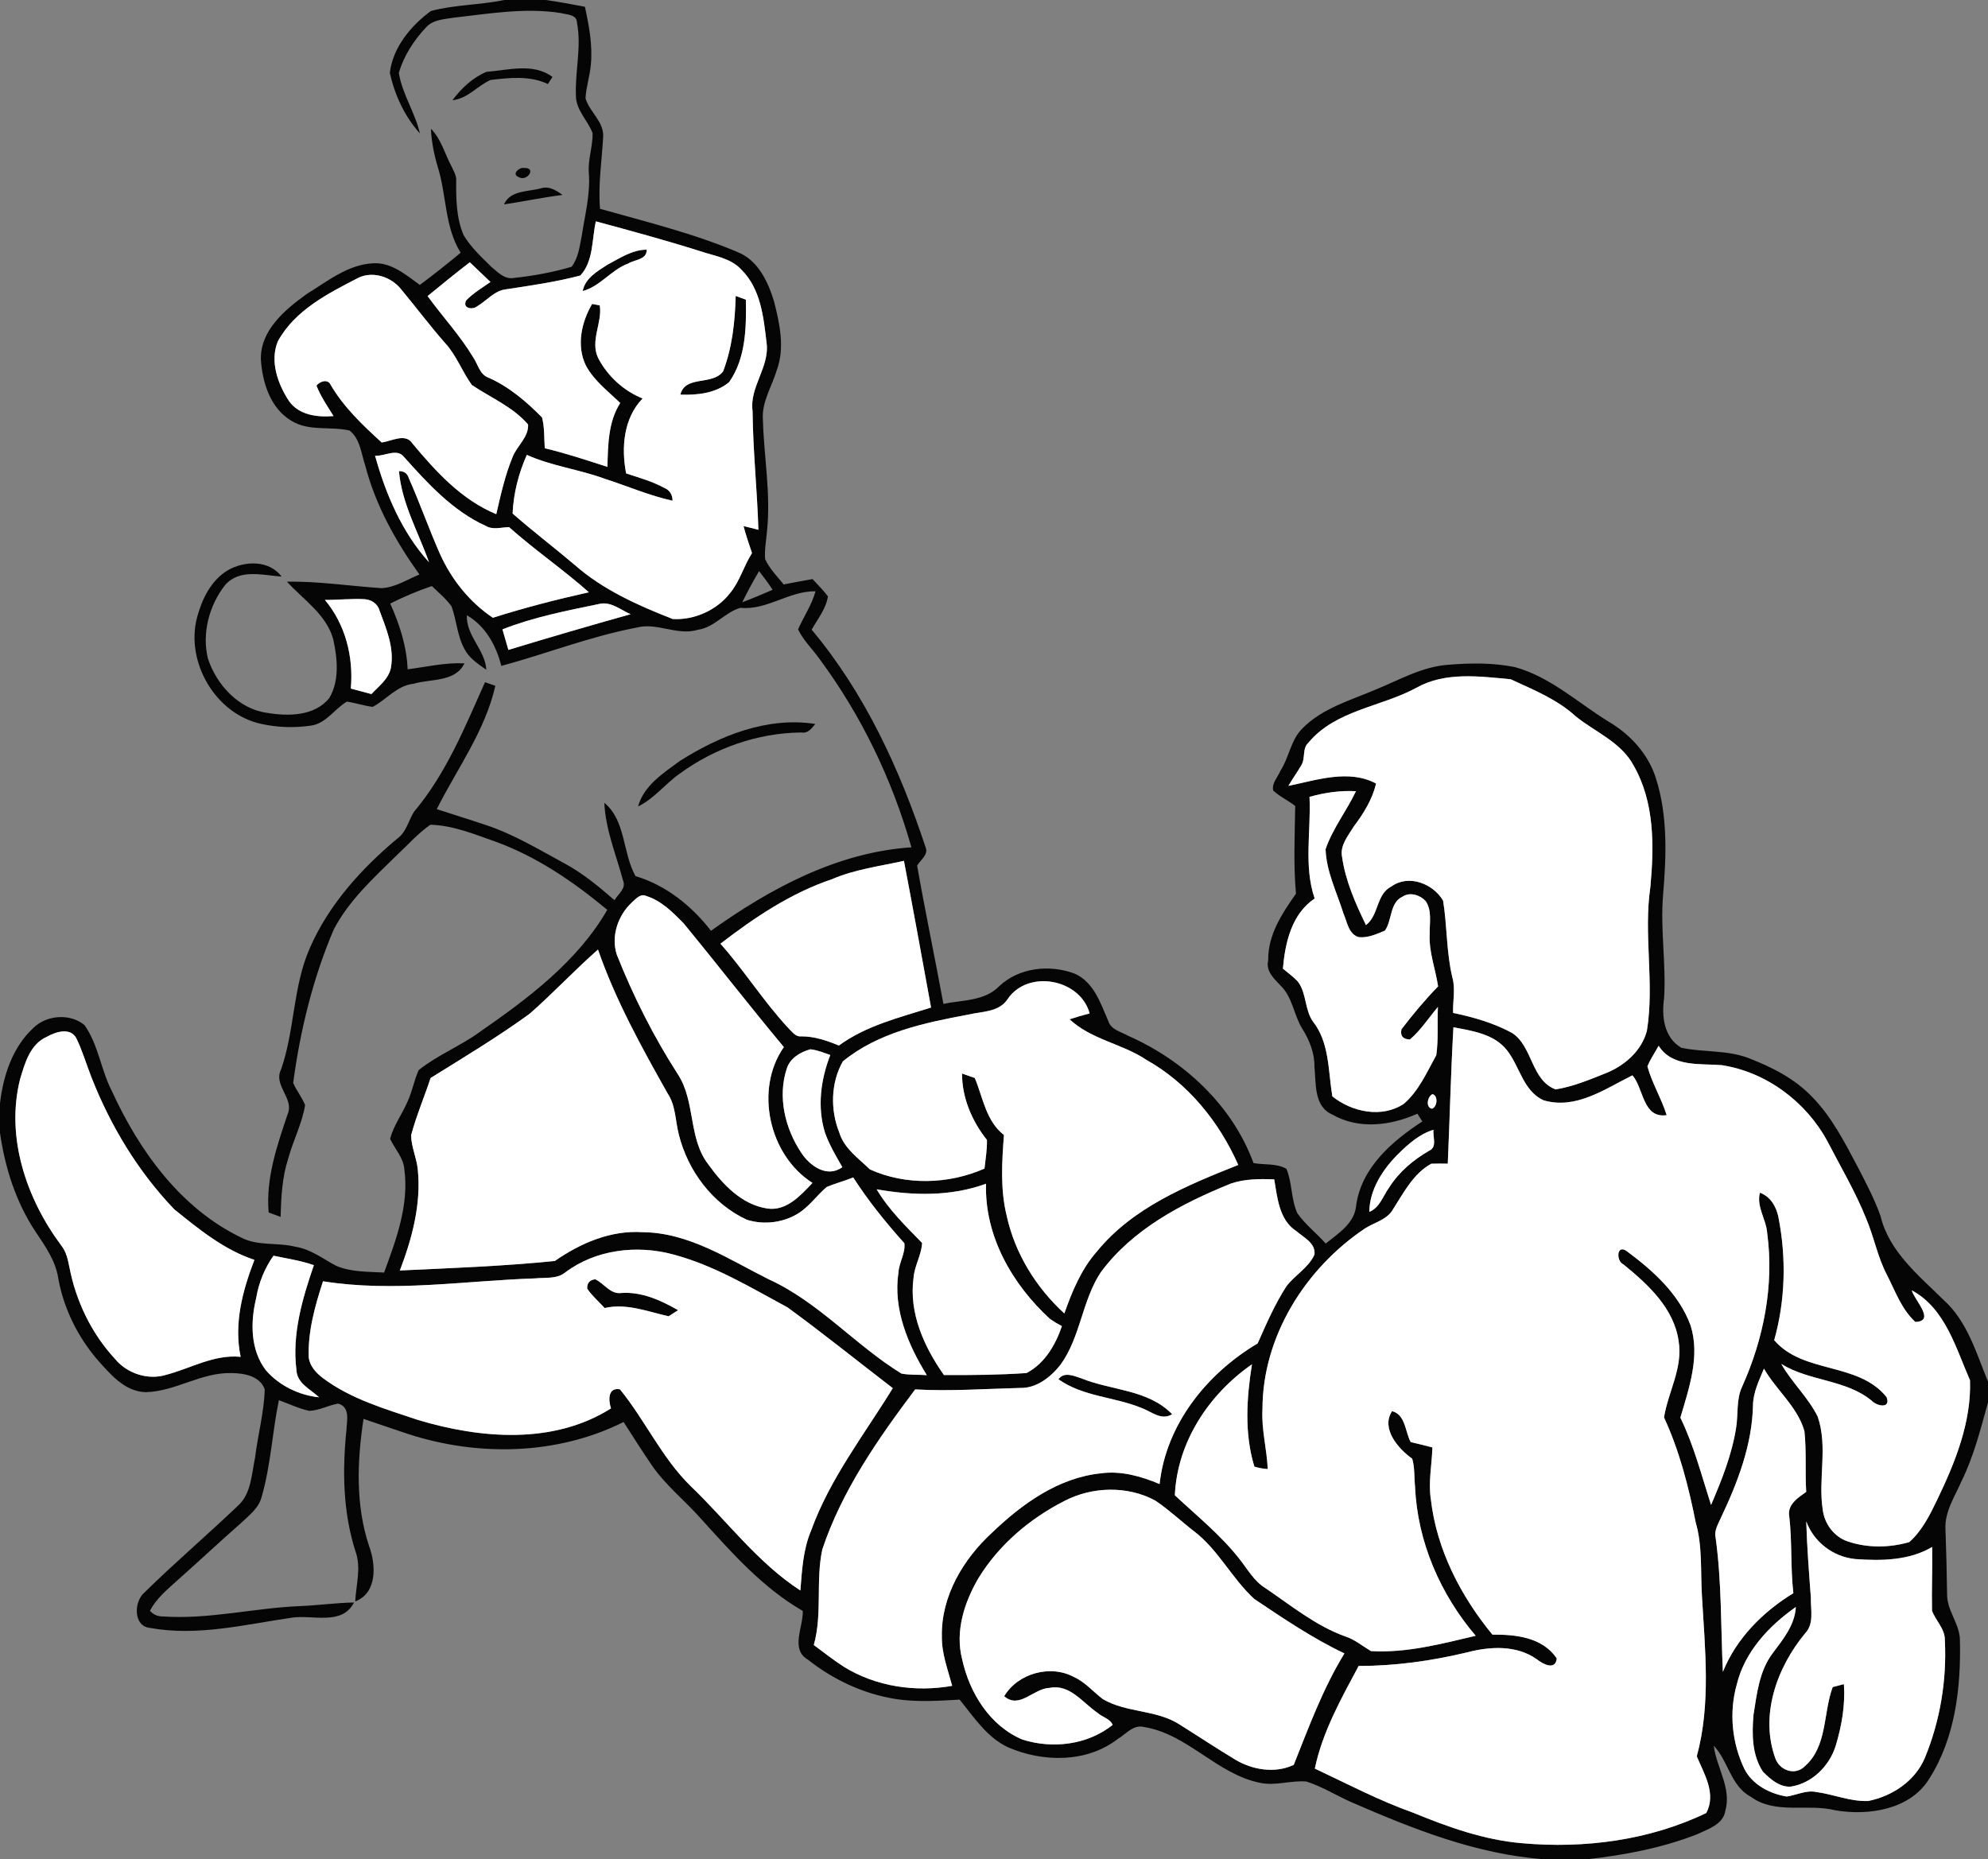 <?xml version="1.0" encoding="UTF-8" ?>
<!DOCTYPE svg PUBLIC "-//W3C//DTD SVG 1.1//EN" "http://www.w3.org/Graphics/SVG/1.1/DTD/svg11.dtd">
<svg width="464pt" height="434pt" viewBox="0 0 464 434" version="1.1" xmlns="http://www.w3.org/2000/svg">
<rect x="0" y="0" width="464" height="434" fill="#808080" stroke="none"/>
<g id="#050505fc">
<path fill="#050505" opacity="1.00" d=" M 117.68 0.00 L 127.40 0.00 C 130.46 0.43 133.49 1.00 136.53 1.58 C 137.47 5.96 138.32 10.44 137.92 14.94 C 137.71 17.64 136.80 20.24 136.66 22.95 C 137.58 26.17 141.06 28.41 140.77 32.08 C 140.46 37.62 139.57 43.16 140.05 48.74 C 150.85 51.79 161.82 54.46 172.17 58.85 C 176.93 60.74 179.27 65.78 180.67 70.38 C 181.98 75.55 183.22 81.18 181.31 86.37 C 180.18 90.22 177.74 93.81 178.06 97.97 C 178.30 106.64 179.94 115.30 179.02 123.98 C 178.84 126.15 178.40 128.32 178.58 130.51 C 179.60 132.75 181.39 134.52 182.91 136.42 C 185.15 135.99 187.40 135.56 189.65 135.17 C 190.88 136.49 192.16 137.77 193.24 139.21 C 192.79 142.12 190.84 144.48 189.44 146.98 C 201.85 161.77 210.03 179.60 216.05 197.82 C 216.73 199.53 214.82 200.73 214.06 202.05 C 215.95 212.84 218.22 223.55 220.19 234.33 C 224.63 233.40 229.82 233.71 233.22 230.20 C 237.84 225.84 244.94 225.09 250.74 227.23 C 255.32 229.18 256.89 234.25 258.72 238.44 C 259.39 240.40 261.66 240.83 263.28 241.76 C 276.28 247.49 287.62 257.97 292.57 271.49 C 295.10 271.95 298.00 271.51 300.26 272.84 C 301.64 276.16 301.30 279.95 302.82 283.22 C 304.67 285.87 307.30 287.85 309.42 290.28 C 312.41 287.85 316.22 285.54 316.54 281.28 C 317.81 272.48 324.94 266.37 331.97 261.77 C 331.68 261.32 331.11 260.41 330.83 259.96 C 324.54 262.77 317.09 263.71 310.90 260.13 C 306.61 258.21 307.19 252.86 306.79 248.99 C 306.83 245.78 305.62 242.78 303.94 240.11 C 301.97 236.91 301.69 232.80 298.93 230.10 C 297.36 228.45 295.39 226.69 296.00 224.15 C 295.91 218.21 299.22 213.25 302.48 208.61 C 301.87 201.79 302.20 194.95 302.30 188.13 C 300.66 186.83 298.71 185.97 297.18 184.54 C 296.75 182.86 298.25 181.38 298.86 179.90 C 300.90 176.76 301.26 172.70 304.00 170.01 C 308.62 165.33 315.11 163.51 320.99 161.00 C 326.51 158.77 331.84 155.64 337.91 155.18 C 343.10 154.75 348.41 154.67 353.54 155.71 C 361.86 157.98 368.29 164.06 375.49 168.47 C 380.49 171.43 384.65 175.94 386.45 181.54 C 389.30 190.37 388.92 199.82 388.16 208.95 C 387.49 216.97 388.90 224.98 388.40 233.00 C 387.80 237.27 388.35 242.14 392.40 244.57 C 397.56 245.66 403.01 245.07 408.02 246.94 C 413.47 249.05 418.88 251.75 422.95 256.04 C 427.55 260.72 430.54 266.64 433.59 272.38 C 435.54 276.15 437.53 279.91 438.94 283.93 C 440.92 292.16 447.84 297.72 453.60 303.41 C 459.17 308.38 461.26 315.82 464.00 322.50 L 464.00 327.35 C 462.27 333.59 460.69 339.92 457.81 345.76 C 456.25 349.35 453.86 352.86 454.07 356.94 C 454.25 361.98 454.39 367.02 454.45 372.07 C 454.37 375.97 457.47 379.06 457.45 382.96 C 457.69 394.03 456.34 405.73 450.25 415.26 C 445.78 422.45 436.10 423.87 428.38 422.57 C 421.86 420.91 414.44 423.64 408.63 419.40 C 403.95 416.91 403.42 411.09 399.99 407.49 C 400.63 412.61 404.18 417.36 402.70 422.67 C 402.17 425.92 398.63 426.94 396.07 428.18 C 387.87 431.37 379.13 433.02 370.41 434.00 L 360.58 434.00 C 344.70 432.89 329.78 426.92 315.34 420.64 C 311.85 419.08 308.57 417.02 304.92 415.85 C 301.31 415.53 297.69 416.93 294.08 416.15 C 284.01 414.12 277.20 404.75 267.00 403.12 C 264.53 402.49 262.81 404.77 260.90 405.90 C 253.64 411.53 243.36 411.39 235.22 407.83 C 230.32 405.51 227.29 400.80 223.98 396.73 C 219.02 397.01 214.01 397.35 209.08 396.59 C 201.59 395.42 194.50 392.10 188.57 387.40 C 184.39 385.00 187.51 379.76 187.37 376.03 C 177.98 370.61 170.75 362.40 163.56 354.45 C 159.81 350.22 155.29 346.66 152.08 341.95 C 149.83 338.66 147.71 335.28 145.55 331.93 C 130.06 339.67 111.64 340.03 95.33 334.75 C 91.82 333.60 88.35 332.37 84.85 331.20 C 83.35 341.02 82.96 351.32 86.14 360.87 C 87.76 365.21 88.10 371.83 82.91 373.81 C 83.10 369.91 84.36 365.91 82.96 362.09 C 80.03 352.96 79.89 343.23 80.86 333.77 C 80.95 331.55 81.78 328.47 78.95 327.63 C 76.65 328.01 74.52 329.25 72.18 329.32 C 69.72 328.80 67.44 327.68 65.09 326.83 C 63.55 334.29 63.21 341.97 61.09 349.32 C 60.48 351.93 58.25 353.62 56.40 355.38 C 51.25 359.90 46.26 364.60 41.12 369.14 C 38.85 371.19 36.43 373.21 35.01 375.99 C 35.78 376.88 36.76 377.32 37.96 377.31 C 48.73 378.07 59.31 375.33 70.04 374.90 C 74.24 374.73 78.41 374.13 82.62 374.06 C 79.83 379.57 72.86 376.82 68.01 377.62 C 57.11 379.21 46.04 382.01 34.99 379.99 C 31.05 379.58 31.23 373.82 33.72 371.72 C 40.79 364.77 48.35 358.33 55.52 351.49 C 58.65 348.67 58.71 344.15 59.52 340.31 C 60.17 334.97 61.63 329.71 61.79 324.32 C 60.72 321.19 56.93 320.51 54.04 320.51 C 47.02 320.29 40.95 324.81 34.01 324.96 C 29.07 324.84 25.70 320.71 22.67 317.32 C 18.09 311.93 14.86 305.39 13.60 298.41 C 13.00 294.34 10.60 290.94 8.37 287.61 C 3.74 280.71 1.17 272.62 0.00 264.44 L 0.00 257.55 C 0.75 251.09 2.92 244.39 7.85 239.89 C 10.93 236.89 16.41 236.51 19.72 239.28 C 22.99 243.90 23.55 249.77 26.14 254.74 C 32.51 268.64 42.13 282.00 56.20 288.83 C 60.16 290.94 64.77 289.94 68.98 291.03 C 72.52 291.57 75.37 293.84 78.45 295.46 C 81.97 296.97 85.90 296.83 89.65 297.04 C 92.47 289.34 95.49 281.32 94.38 272.96 C 94.17 270.24 92.17 268.20 91.05 265.84 C 91.85 262.74 93.82 260.13 95.08 257.23 C 96.21 254.84 96.64 252.19 97.72 249.79 C 102.09 246.28 107.42 244.20 111.95 240.90 C 123.23 233.07 134.75 224.48 141.74 212.38 C 133.86 205.82 125.27 199.94 115.58 196.43 C 110.69 194.72 105.68 192.64 100.45 192.51 C 97.54 194.53 95.19 197.23 92.61 199.63 C 87.21 204.93 81.44 210.16 77.90 216.96 C 73.03 228.36 70.07 240.52 68.43 252.77 C 69.20 254.59 70.49 256.13 71.21 257.96 C 70.51 262.26 68.43 266.18 67.29 270.37 C 65.84 274.78 65.61 279.45 65.50 284.05 C 64.57 283.71 63.63 283.36 62.70 283.02 C 62.02 275.06 64.64 267.49 67.13 260.08 C 68.75 256.39 63.72 253.37 65.60 249.64 C 68.82 240.42 68.34 230.30 72.31 221.31 C 76.73 211.16 84.34 202.76 92.75 195.73 C 94.87 194.20 95.33 191.54 96.65 189.46 C 104.12 180.59 108.52 169.72 113.20 159.24 C 113.80 159.45 115.00 159.87 115.61 160.08 C 113.24 170.59 106.71 179.39 101.94 188.87 C 105.75 190.13 109.60 191.29 113.40 192.58 C 119.85 194.70 125.68 198.25 131.62 201.46 C 135.95 203.78 139.74 206.92 143.43 210.13 C 144.25 208.69 146.20 207.40 145.43 205.56 C 143.82 199.54 141.33 193.69 141.05 187.39 C 146.11 191.57 145.27 199.09 148.33 204.50 C 155.49 206.66 161.40 211.43 165.95 217.26 C 179.79 207.37 195.42 198.94 212.72 197.78 C 208.26 181.98 201.02 166.97 191.25 153.78 C 189.61 151.48 187.50 149.48 186.27 146.92 C 187.57 143.92 189.48 141.21 190.34 138.02 C 184.16 137.92 179.01 142.50 172.81 141.88 C 169.23 142.88 166.75 146.46 162.90 147.00 C 158.09 148.48 153.38 145.21 148.56 146.50 C 137.80 148.55 127.56 152.58 117.01 155.44 C 115.79 150.66 113.35 146.16 108.96 143.61 C 108.78 148.48 113.25 151.67 113.50 156.33 C 111.62 155.01 109.57 153.70 108.47 151.60 C 106.72 148.51 106.59 144.86 105.40 141.57 C 104.13 139.75 102.38 138.34 100.80 136.80 C 97.47 137.93 94.22 139.30 91.08 140.88 C 93.26 145.74 94.93 150.86 95.14 156.23 C 99.55 155.67 103.93 154.62 108.41 154.84 C 106.24 159.30 100.54 158.40 96.51 159.61 C 92.65 160.02 90.21 163.29 86.99 165.00 C 84.95 164.74 82.99 164.08 80.97 163.77 C 78.07 165.47 76.13 168.86 72.60 169.37 C 68.75 169.94 64.79 169.82 60.99 168.98 C 50.33 166.70 43.23 154.55 46.00 144.10 C 47.12 139.87 49.24 135.51 53.10 133.15 C 57.02 130.88 62.77 130.65 65.73 134.59 C 61.33 134.28 55.92 132.69 52.55 136.56 C 48.82 141.26 47.08 147.84 48.53 153.73 C 50.56 159.89 55.73 165.52 62.40 166.41 C 67.32 167.22 73.49 167.18 76.88 162.91 C 79.28 158.82 78.75 153.68 77.78 149.23 C 76.17 143.40 70.82 140.01 66.97 135.77 C 74.36 135.66 81.69 136.80 89.05 137.29 C 92.24 137.13 95.01 135.28 97.90 134.10 C 92.38 126.41 87.69 118.00 85.28 108.79 C 84.31 105.96 84.11 102.46 81.58 100.49 C 77.09 99.46 72.02 100.77 67.93 98.17 C 63.10 95.27 61.25 89.30 60.89 83.98 C 60.69 77.11 66.53 72.27 71.60 68.62 C 76.40 65.68 81.16 61.77 87.01 61.46 C 91.32 61.16 94.72 64.16 97.99 66.51 C 101.23 64.09 104.41 61.58 107.52 58.99 C 103.73 52.91 104.26 45.52 102.15 38.89 C 101.30 36.02 100.71 33.06 100.58 30.05 C 102.98 32.47 103.79 35.86 105.36 38.79 C 105.84 39.86 106.55 40.92 106.48 42.14 C 106.44 46.43 106.49 50.90 108.21 54.90 C 109.91 57.73 112.37 60.02 114.71 62.31 C 116.16 63.50 117.69 65.20 119.76 64.90 C 124.36 64.41 128.97 63.59 133.41 62.27 C 135.01 60.20 135.28 57.48 135.79 54.99 C 136.52 50.17 137.80 45.37 137.44 40.45 C 137.17 37.28 138.36 34.24 138.32 31.09 C 137.19 28.09 134.42 25.72 134.42 22.31 C 134.19 16.65 135.76 10.96 134.67 5.32 C 134.61 3.31 132.36 3.46 130.93 3.05 C 122.62 1.73 114.22 3.19 105.95 4.12 C 103.69 4.49 101.07 4.57 99.42 6.40 C 96.60 9.41 94.23 13.04 93.09 17.03 C 93.89 21.98 96.89 26.27 98.01 31.15 C 94.45 27.20 92.11 22.15 90.99 16.99 C 91.67 11.11 95.91 5.97 100.58 2.57 C 106.15 1.07 112.03 1.19 117.68 0.00 M 139.07 51.67 C 138.12 55.88 138.56 60.93 135.46 64.31 C 129.79 65.81 123.97 66.64 118.18 67.52 C 115.43 67.80 113.65 70.14 111.41 71.47 C 110.33 72.40 107.81 72.00 108.82 70.11 C 110.47 68.40 112.54 67.18 114.48 65.82 C 112.88 64.28 111.25 62.77 109.66 61.22 C 106.31 63.78 103.07 66.45 99.80 69.11 C 103.30 73.93 107.40 78.33 110.47 83.45 C 111.57 85.04 111.94 87.38 113.94 88.12 C 118.78 90.24 122.83 93.72 126.51 97.44 C 127.12 99.79 126.99 102.24 127.15 104.63 C 132.10 105.81 136.93 107.42 141.77 108.98 C 141.92 103.89 141.92 98.53 144.76 94.07 C 141.93 91.32 138.64 88.87 136.75 85.33 C 134.49 80.72 135.70 75.20 138.20 70.95 C 138.65 71.04 139.53 71.20 139.98 71.28 C 140.65 75.21 137.67 79.52 139.61 83.58 C 141.81 87.79 145.55 91.24 149.98 93.01 C 145.52 97.64 144.98 104.49 146.14 110.51 C 149.16 111.49 152.25 112.37 155.05 113.89 C 156.32 114.39 156.99 115.54 156.97 116.88 C 151.55 115.69 146.43 113.45 141.16 111.76 C 135.20 109.56 128.78 108.80 122.96 106.18 C 121.04 110.49 119.85 115.15 119.64 119.87 C 124.34 124.00 129.33 127.79 134.11 131.84 C 140.71 137.67 148.90 141.32 157.01 144.49 C 162.01 144.80 167.32 142.43 170.41 138.42 C 172.70 135.66 173.59 132.09 175.52 129.11 C 174.81 127.02 174.10 124.93 173.54 122.80 C 174.70 123.07 175.85 123.36 177.01 123.67 C 176.73 114.42 175.74 105.21 175.65 95.95 C 174.87 90.32 179.72 85.64 178.91 79.96 C 178.22 74.02 177.54 67.39 173.05 62.96 C 170.59 60.25 166.81 59.77 163.52 58.66 C 155.43 56.10 147.25 53.88 139.07 51.67 M 83.71 64.81 C 76.59 68.48 68.84 72.37 64.84 79.69 C 62.95 84.33 64.82 89.59 67.43 93.58 C 69.75 96.92 74.10 97.44 77.85 97.12 C 76.41 94.81 74.86 92.55 73.86 90.01 C 74.59 89.04 76.48 88.38 77.14 89.77 C 80.18 95.01 84.64 99.23 89.08 103.28 C 91.44 103.00 94.67 100.96 96.33 103.60 C 101.79 110.14 107.78 116.70 115.83 120.02 C 116.87 115.49 117.88 110.93 119.66 106.63 C 120.69 104.04 123.38 102.08 123.26 99.10 C 119.74 94.97 114.55 92.85 110.14 89.87 C 107.85 86.74 106.55 82.95 103.89 80.08 C 100.29 75.99 97.03 71.62 93.55 67.44 C 91.26 64.63 87.10 63.23 83.71 64.81 M 87.54 106.38 C 90.04 115.37 93.82 124.26 100.14 131.26 C 97.65 124.23 93.77 117.54 93.12 109.97 C 94.33 109.96 95.09 110.51 95.42 111.62 C 98.01 117.45 100.11 123.48 102.70 129.32 C 105.38 135.27 109.59 140.54 115.03 144.20 C 122.41 141.86 129.90 139.93 137.45 138.25 C 131.45 132.93 124.81 128.38 118.82 123.05 C 117.01 123.07 115.03 123.75 113.36 122.75 C 105.65 119.24 99.84 112.86 94.29 106.66 C 92.64 104.54 89.74 106.56 87.54 106.38 M 173.25 140.58 C 175.64 139.69 177.99 138.68 180.33 137.67 C 179.35 136.16 178.28 134.72 177.16 133.32 C 175.77 135.69 174.45 138.11 173.25 140.58 M 75.83 140.03 C 80.64 145.77 82.54 153.35 81.88 160.73 C 83.49 161.14 85.09 161.58 86.69 162.01 C 88.40 160.18 90.65 158.55 91.22 155.96 C 92.10 151.30 90.17 146.76 88.57 142.48 C 88.15 140.89 86.59 139.93 85.01 139.86 C 81.95 139.70 78.89 140.06 75.83 140.03 M 117.27 146.91 C 117.73 148.50 118.19 150.10 118.66 151.70 C 128.14 148.81 137.64 146.05 147.18 143.37 C 144.88 142.38 142.62 140.38 139.98 140.95 C 132.31 142.54 124.58 144.03 117.27 146.91 M 330.57 160.55 C 322.31 165.04 311.74 165.73 305.40 173.35 C 303.88 174.71 304.74 176.99 303.74 178.60 C 302.79 180.25 301.67 181.79 300.71 183.44 C 307.31 182.10 314.82 179.48 321.18 182.90 C 320.28 186.66 318.23 189.93 315.93 192.98 C 314.65 195.11 312.70 197.36 313.24 200.02 C 314.03 205.62 316.37 210.89 318.82 215.94 C 321.89 213.58 321.16 208.68 324.83 206.87 C 328.82 204.04 334.53 206.28 336.82 210.24 C 337.79 216.18 337.56 222.29 338.99 228.18 C 339.74 230.89 339.06 233.68 339.15 236.44 C 343.91 237.43 348.65 238.79 352.95 241.13 C 357.76 244.31 357.33 252.08 363.05 254.29 C 367.06 253.67 370.84 252.08 374.59 250.59 C 379.06 248.86 383.15 245.37 384.39 240.59 C 386.19 229.47 383.55 218.16 385.20 207.02 C 386.08 197.50 386.20 187.23 381.28 178.68 C 378.38 173.25 372.36 170.90 367.78 167.22 C 363.44 163.22 357.86 161.00 352.58 158.55 C 345.27 157.87 337.28 156.77 330.57 160.55 M 305.64 186.01 C 306.03 193.90 304.24 202.09 306.84 209.73 C 301.45 213.37 299.96 220.02 299.43 226.10 C 300.60 227.10 301.88 228.00 302.94 229.14 C 304.99 231.88 304.48 235.71 306.47 238.48 C 310.34 243.43 309.98 250.03 310.97 255.92 C 315.56 259.60 322.54 261.06 327.66 257.65 C 331.15 254.65 333.04 250.25 335.23 246.30 C 335.76 242.58 335.44 238.79 335.61 235.04 C 333.45 237.59 331.63 240.47 329.07 242.64 C 327.42 242.58 326.76 241.78 327.11 240.25 C 329.77 236.77 332.59 233.39 335.65 230.25 C 335.05 226.17 333.47 222.20 333.69 218.03 C 333.63 215.47 334.28 212.61 332.76 210.34 C 331.48 208.94 329.11 208.15 327.41 209.27 C 324.31 210.68 324.98 214.74 323.25 217.22 C 321.35 218.03 319.30 218.95 317.19 218.76 C 314.75 218.12 314.43 215.18 313.56 213.22 C 312.02 208.28 309.56 203.46 309.39 198.21 C 311.06 193.37 314.30 189.29 316.48 184.68 C 312.81 184.49 309.17 185.01 305.64 186.01 M 194.17 205.23 C 184.58 208.46 176.11 214.16 168.15 220.28 C 173.75 226.59 178.24 233.80 184.00 239.98 C 184.86 240.79 185.65 242.06 187.02 241.91 C 190.10 241.89 192.99 242.90 195.80 244.05 C 202.18 239.38 209.91 237.53 217.31 235.18 C 215.22 223.76 213.16 212.34 210.98 200.94 C 205.34 202.20 199.52 202.92 194.17 205.23 M 147.55 210.58 C 144.26 213.60 142.55 218.50 143.96 222.84 C 147.82 232.57 152.55 241.96 158.22 250.77 C 162.36 257.11 160.61 265.64 165.28 271.74 C 168.63 276.41 173.05 281.15 179.00 282.08 C 183.54 282.80 186.83 279.06 189.64 276.12 C 179.49 269.70 176.04 254.31 182.95 244.41 C 174.99 234.88 167.39 225.05 159.51 215.47 C 157.01 212.93 154.34 210.24 150.86 209.15 C 149.51 208.49 148.45 209.80 147.55 210.58 M 123.60 236.65 C 116.17 242.05 108.29 246.78 100.50 251.63 C 99.03 256.09 97.17 260.45 95.95 265.00 C 96.00 267.75 97.26 270.31 97.52 273.05 C 98.32 281.11 96.18 289.09 93.33 296.56 C 105.39 295.99 117.50 295.56 129.50 294.34 C 135.49 290.18 142.52 287.13 149.97 287.62 C 160.80 287.70 170.04 293.93 179.38 298.60 C 191.06 303.91 199.57 313.96 210.39 320.62 C 212.33 321.00 214.34 320.84 216.32 320.99 C 211.93 313.89 208.41 305.55 209.70 297.04 C 209.83 294.70 211.37 292.51 211.08 290.20 C 206.74 285.36 202.66 280.31 199.14 274.84 C 197.10 275.67 194.97 276.22 192.95 277.07 C 190.81 278.89 189.16 281.23 186.86 282.87 C 183.26 285.37 178.48 286.03 174.32 284.72 C 166.29 281.02 160.53 273.28 158.43 264.79 C 157.60 261.58 157.73 258.05 155.81 255.21 C 149.71 244.37 143.66 233.44 139.57 221.65 C 134.08 226.47 129.10 231.84 123.60 236.65 M 235.19 233.20 C 233.16 236.32 229.18 236.06 225.96 236.84 C 215.74 238.75 204.95 241.00 196.72 247.75 C 193.91 252.71 193.76 259.03 195.87 264.31 C 197.00 268.07 200.38 270.39 203.06 272.98 C 211.42 276.75 221.44 276.46 229.78 272.77 C 230.02 270.55 230.41 268.33 230.35 266.09 C 226.86 261.70 224.53 256.26 224.54 250.59 C 225.29 250.85 226.77 251.37 227.52 251.63 C 229.44 256.23 230.12 261.65 234.32 264.94 C 233.85 271.20 233.44 277.61 234.96 283.77 C 236.87 292.57 241.81 300.54 248.42 306.59 C 250.24 301.40 252.39 296.22 256.08 292.05 C 264.45 281.82 277.06 276.69 289.01 271.92 C 284.56 261.85 277.27 252.84 267.59 247.41 C 261.93 243.61 254.71 242.68 249.65 237.93 C 251.18 237.41 252.74 236.96 254.32 236.56 C 252.15 228.48 239.91 226.21 235.19 233.20 M 339.23 239.79 C 338.62 250.40 338.38 261.02 337.91 271.63 C 336.62 271.60 335.33 271.60 334.05 271.64 C 329.88 273.94 327.65 278.35 325.17 282.21 C 323.83 284.67 320.89 285.31 318.67 286.69 C 304.72 296.00 294.65 311.94 294.66 328.99 C 294.40 333.69 295.69 338.25 295.89 342.91 C 294.82 342.85 293.78 342.65 292.77 342.34 C 290.41 334.59 290.95 326.35 292.21 318.46 C 282.17 325.42 274.75 336.61 274.21 349.03 C 279.33 353.82 284.85 358.26 289.21 363.80 C 291.13 366.19 292.64 369.04 295.34 370.70 C 301.36 374.77 307.09 379.51 314.02 381.99 C 316.23 382.71 318.00 384.23 319.98 385.40 C 328.30 385.89 336.41 383.71 344.43 381.83 C 336.18 372.15 330.83 359.86 330.28 347.09 C 330.04 344.89 330.24 342.61 329.61 340.49 C 326.33 338.16 322.25 333.45 324.91 329.39 C 328.08 330.24 327.93 334.17 329.26 336.61 C 330.94 337.02 332.64 337.41 334.32 337.86 C 334.22 341.89 333.33 345.92 333.96 349.95 C 335.29 361.68 340.92 372.55 348.33 381.56 C 353.77 381.51 360.02 382.17 363.35 387.11 C 363.05 390.04 360.05 388.41 358.67 387.29 C 353.93 383.95 347.78 384.30 342.42 385.70 C 334.12 387.69 325.65 388.88 317.11 388.87 C 313.01 396.54 308.68 404.22 306.88 412.83 C 314.48 416.40 321.93 420.33 329.86 423.14 C 338.01 426.49 346.43 429.51 355.28 430.25 C 369.85 431.55 385.01 429.57 398.25 423.19 C 400.63 418.65 397.75 414.09 396.03 409.97 C 399.35 397.75 397.95 384.95 397.23 372.49 C 396.88 366.77 397.39 360.94 395.78 355.37 C 394.11 346.97 391.98 338.64 388.38 330.85 C 389.35 324.89 392.83 319.25 391.79 313.04 C 390.71 305.36 384.62 299.78 378.91 295.14 C 377.15 294.37 377.30 290.27 379.73 292.08 C 385.85 296.62 391.89 302.05 394.58 309.38 C 396.86 316.58 394.22 324.00 392.20 330.92 C 395.36 337.42 397.15 344.43 399.36 351.29 C 401.84 345.51 404.21 339.59 405.20 333.34 C 405.74 330.11 405.19 326.68 406.63 323.64 C 411.63 312.52 414.10 300.03 412.47 287.89 C 412.26 284.63 409.91 281.73 410.76 278.41 C 413.23 279.29 414.58 281.64 415.08 284.09 C 416.95 293.58 416.72 303.51 414.10 312.83 C 420.91 320.75 433.67 317.86 440.32 326.11 C 441.39 328.88 438.13 328.26 436.91 327.00 C 430.85 321.96 422.31 322.46 415.75 318.37 C 418.22 322.72 422.03 326.18 424.25 330.67 C 426.69 337.71 424.29 345.28 425.44 352.50 C 425.87 355.75 428.10 358.74 431.26 359.80 C 435.85 361.37 440.99 361.30 445.63 359.96 C 448.63 357.29 450.43 353.63 452.14 350.08 C 456.32 341.41 460.14 331.97 459.80 322.19 C 456.49 314.64 454.00 305.36 446.21 301.20 C 446.80 303.45 451.88 308.41 447.04 308.57 C 443.82 305.62 442.36 301.39 440.42 297.60 C 438.21 293.42 437.40 288.71 435.54 284.39 C 433.04 278.15 429.61 272.37 426.53 266.42 C 421.53 257.16 412.23 250.20 401.77 248.62 C 396.71 248.24 390.27 249.10 387.13 244.11 C 386.26 245.71 385.19 247.22 384.51 248.92 C 385.59 252.87 387.78 256.39 389.00 260.30 C 383.39 261.12 383.67 254.05 381.01 251.01 C 374.59 254.18 367.83 259.06 360.28 256.84 C 355.54 254.70 354.72 248.99 351.78 245.22 C 348.82 241.37 343.68 240.63 339.23 239.79 M 10.97 241.99 C 7.04 243.71 5.81 248.14 4.69 251.89 C 1.28 265.43 6.15 279.78 14.28 290.70 C 15.49 292.18 15.85 294.07 16.22 295.89 C 17.75 303.76 21.36 311.27 26.82 317.17 C 29.62 320.61 34.56 322.24 38.83 320.90 C 44.58 319.37 50.00 316.10 56.17 316.72 C 54.53 309.01 56.62 301.25 59.38 294.08 C 52.28 291.74 46.44 286.92 40.70 282.31 C 32.24 273.49 25.81 262.84 21.35 251.48 C 20.15 248.43 19.24 245.25 17.79 242.30 C 16.36 239.74 12.98 240.87 10.97 241.99 M 183.63 249.45 C 181.46 256.01 183.23 263.39 186.98 269.03 C 188.97 272.13 193.04 275.05 196.60 272.44 C 195.12 269.86 193.59 267.28 192.58 264.47 C 190.69 258.47 191.55 252.03 193.79 246.26 C 192.26 245.74 190.75 245.09 189.13 244.93 C 186.81 245.57 184.37 247.01 183.63 249.45 M 334.34 255.40 C 333.18 255.93 332.66 258.46 334.21 258.80 C 335.49 258.41 335.70 255.73 334.34 255.40 M 326.35 269.35 C 322.74 272.95 319.68 277.61 319.59 282.88 C 322.07 281.88 322.78 279.17 324.23 277.19 C 326.53 273.54 329.88 270.73 333.58 268.60 C 335.52 267.72 334.35 265.32 334.58 263.72 C 331.32 264.69 328.73 267.02 326.35 269.35 M 287.29 276.27 C 275.89 280.89 264.40 286.86 256.93 296.97 C 252.54 303.59 252.21 312.09 247.53 318.55 C 245.25 321.44 241.93 324.09 238.06 323.98 C 229.91 324.18 221.75 324.79 213.60 324.32 C 204.95 335.84 196.53 347.88 191.93 361.66 C 190.34 369.00 191.99 376.69 189.94 383.99 C 192.28 385.70 194.54 387.52 196.98 389.08 C 204.46 393.69 213.65 395.05 222.24 393.51 C 221.23 389.73 219.78 386.00 219.83 382.03 C 219.62 372.58 224.86 363.86 231.65 357.66 C 238.62 350.99 247.06 344.93 256.92 343.91 C 261.66 343.26 266.33 344.59 270.65 346.41 C 272.17 332.43 281.72 320.59 293.54 313.58 C 295.55 309.04 297.54 304.44 300.25 300.25 C 302.24 297.61 305.41 295.93 306.80 292.85 C 307.10 290.15 304.28 288.86 302.57 287.37 C 298.54 284.78 298.14 279.57 297.40 275.28 C 294.01 275.17 290.54 275.16 287.29 276.27 M 204.61 277.61 C 207.42 282.37 211.40 286.21 215.22 290.14 C 215.08 292.93 213.43 295.46 213.22 298.29 C 212.11 306.51 215.69 314.39 220.31 320.96 C 226.73 321.00 233.18 320.94 239.58 320.50 C 243.83 318.30 246.35 313.93 247.85 309.55 C 246.89 309.05 245.97 308.50 245.09 307.89 C 236.29 299.84 229.77 288.54 230.14 276.31 C 221.96 279.31 213.08 279.11 204.61 277.61 M 132.00 296.96 C 130.03 298.61 127.34 298.16 124.98 298.40 C 108.46 298.95 91.86 301.71 75.39 299.08 C 73.52 304.84 71.83 310.79 72.06 316.91 C 72.34 318.92 73.79 320.47 75.34 321.66 C 81.91 326.59 89.91 328.88 97.59 331.46 C 112.20 335.83 129.16 337.25 142.61 328.75 C 141.98 326.90 141.84 323.78 144.69 324.30 C 150.57 331.50 154.45 340.27 161.16 346.85 C 169.69 355.01 176.80 364.76 186.81 371.26 C 187.18 366.54 187.44 361.69 189.31 357.28 C 193.68 345.16 201.69 334.91 208.38 324.03 C 200.20 317.75 192.15 311.26 183.82 305.18 C 175.18 300.52 166.63 295.32 157.05 292.80 C 148.64 290.54 139.08 291.66 132.00 296.96 M 63.83 293.11 C 61.76 296.05 60.39 299.42 59.80 302.97 C 58.43 308.58 58.40 315.12 62.09 319.89 C 65.19 323.45 69.81 325.69 74.48 326.16 C 72.43 324.25 69.30 322.93 69.18 319.72 C 68.14 311.39 70.57 303.12 73.26 295.32 C 70.20 294.24 66.99 293.79 63.83 293.11 M 409.15 327.94 C 408.97 337.30 405.52 346.18 401.55 354.52 C 400.95 355.90 400.07 357.30 400.42 358.87 C 401.86 369.26 401.63 379.79 402.12 390.25 C 405.27 382.42 411.46 376.24 418.57 371.88 C 417.88 365.91 418.31 359.90 417.61 353.94 C 417.13 351.16 419.66 349.62 421.57 348.23 C 421.28 343.51 421.66 338.75 421.15 334.05 C 419.52 328.34 414.59 324.51 411.71 319.47 C 410.58 322.20 409.22 324.93 409.15 327.94 M 248.35 350.40 C 240.30 354.52 233.12 360.61 228.38 368.37 C 225.08 373.98 222.88 380.79 224.56 387.29 C 226.27 395.14 231.04 402.91 238.71 406.08 C 245.73 408.28 253.87 407.29 259.70 402.63 C 259.08 401.16 257.26 400.82 256.16 399.81 C 252.69 397.47 249.73 393.04 244.98 393.99 C 241.21 394.11 237.92 399.05 234.38 395.93 C 237.56 390.60 245.13 388.49 250.61 391.43 C 253.26 392.61 255.14 394.90 257.42 396.62 C 262.96 399.87 269.97 399.03 275.38 402.58 C 279.69 405.28 283.93 408.10 288.29 410.73 C 292.33 413.15 297.60 414.02 301.96 411.96 C 305.49 403.11 308.78 394.12 313.79 385.95 C 306.38 382.42 299.56 377.81 292.77 373.25 C 287.52 368.46 284.34 361.70 278.61 357.37 C 275.60 355.04 272.83 352.41 269.68 350.29 C 263.16 346.74 254.88 346.98 248.35 350.40 M 421.58 355.13 C 421.75 361.08 422.22 367.02 422.66 372.96 C 422.59 375.75 423.47 379.05 421.29 381.29 C 414.73 389.23 410.68 400.42 414.39 410.50 C 415.44 413.30 418.99 414.54 421.24 412.28 C 426.55 407.65 425.49 399.89 427.75 393.80 C 428.41 393.63 429.72 393.29 430.37 393.12 C 430.71 398.00 429.85 402.89 428.44 407.55 C 426.96 412.26 422.92 416.28 417.95 417.04 C 415.35 417.20 413.18 415.28 411.48 413.56 C 408.90 409.70 408.89 404.78 409.26 400.34 C 410.05 395.34 410.62 389.97 413.80 385.82 C 416.21 382.61 418.92 379.30 419.15 375.11 C 412.86 379.52 407.21 385.55 405.36 393.21 C 403.52 399.72 404.23 406.85 407.15 412.93 C 409.03 416.61 413.06 418.70 417.01 419.35 C 419.30 419.03 421.52 417.81 423.88 418.29 C 427.96 418.83 431.89 420.57 436.06 420.39 C 441.68 419.26 447.00 415.73 449.27 410.31 C 452.82 401.69 454.40 392.23 453.93 382.92 C 454.01 380.19 451.78 378.34 450.93 375.96 C 450.83 371.00 451.06 366.04 450.97 361.09 C 445.65 364.28 439.04 364.36 433.04 363.92 C 427.87 363.41 423.39 360.00 421.58 355.13 Z" />
<path fill="#050505" opacity="1.00" d=" M 113.53 16.77 C 118.62 16.38 124.46 14.61 128.94 17.96 C 128.68 18.38 128.15 19.20 127.88 19.62 C 123.68 17.61 118.93 18.14 114.47 18.67 C 111.39 20.05 109.15 23.04 105.60 23.39 C 107.66 20.62 110.33 18.12 113.53 16.77 Z" />
<path fill="#050505" opacity="1.00" d=" M 122.33 39.21 C 125.37 39.09 122.98 42.51 121.06 41.33 C 119.31 40.71 121.20 38.96 122.33 39.21 Z" />
<path fill="#050505" opacity="1.00" d=" M 117.63 47.72 C 119.09 44.38 123.19 44.79 126.17 43.98 C 128.09 43.33 129.80 44.42 131.29 45.50 C 126.71 46.08 122.19 47.03 117.63 47.72 Z" />
<path fill="#050505" opacity="1.00" d=" M 141.78 61.79 C 144.67 60.27 147.55 58.29 150.94 58.28 C 151.00 60.65 148.14 60.57 146.59 61.53 C 142.65 62.99 140.11 66.84 136.00 67.94 C 136.57 64.94 139.42 63.31 141.78 61.79 Z" />
<path fill="#050505" opacity="1.00" d=" M 168.78 86.67 C 170.92 81.07 171.55 75.03 171.71 69.08 C 172.30 69.29 173.49 69.73 174.09 69.95 C 174.21 76.46 174.08 83.65 170.18 89.20 C 167.07 91.81 162.71 92.26 158.80 92.12 C 159.93 87.51 166.30 90.08 168.78 86.67 Z" />
<path fill="#050505" opacity="1.00" d=" M 158.61 177.67 C 167.95 171.74 179.04 167.24 190.29 168.99 C 189.43 170.03 188.58 171.25 187.03 170.98 C 176.85 171.07 166.80 174.62 158.61 180.61 C 155.24 182.98 152.68 186.43 148.93 188.24 C 150.28 183.35 154.78 180.50 158.61 177.67 Z" />
<path fill="#050505" opacity="1.00" d=" M 137.06 300.81 C 136.99 299.51 137.61 298.77 138.93 298.61 C 141.02 299.59 142.47 302.18 145.03 301.81 C 149.80 301.49 154.24 303.52 158.27 305.83 C 157.71 306.19 156.60 306.90 156.04 307.25 C 151.14 306.15 146.23 304.15 141.13 305.32 C 139.76 303.83 138.20 302.50 137.06 300.81 Z" />
<path fill="#050505" opacity="1.00" d=" M 247.04 321.95 C 248.35 320.12 250.65 321.16 252.32 321.71 C 259.36 324.60 267.95 324.30 273.58 330.11 C 271.06 331.68 268.77 329.50 266.47 328.67 C 260.12 326.03 252.79 326.04 247.04 321.95 Z" />
</g>
<g id="#ffffffff">
<path fill="#ffffff" opacity="1.00" d=" M 139.07 51.67 C 147.25 53.88 155.43 56.10 163.52 58.66 C 166.81 59.77 170.59 60.25 173.05 62.96 C 177.54 67.39 178.22 74.02 178.91 79.96 C 179.72 85.64 174.87 90.32 175.65 95.95 C 175.74 105.21 176.73 114.42 177.01 123.67 C 175.85 123.36 174.70 123.07 173.54 122.80 C 174.10 124.93 174.81 127.02 175.52 129.11 C 173.59 132.09 172.70 135.66 170.41 138.42 C 167.32 142.43 162.01 144.80 157.01 144.49 C 148.90 141.32 140.71 137.67 134.11 131.84 C 129.33 127.79 124.34 124.00 119.64 119.87 C 119.85 115.15 121.04 110.49 122.96 106.18 C 128.78 108.80 135.20 109.56 141.16 111.76 C 146.43 113.45 151.55 115.69 156.97 116.88 C 156.99 115.54 156.32 114.39 155.05 113.89 C 152.25 112.37 149.16 111.49 146.14 110.51 C 144.98 104.49 145.52 97.64 149.98 93.01 C 145.55 91.24 141.81 87.79 139.61 83.58 C 137.67 79.52 140.65 75.21 139.98 71.28 C 139.53 71.20 138.65 71.04 138.20 70.95 C 135.70 75.20 134.49 80.72 136.75 85.33 C 138.64 88.87 141.93 91.32 144.76 94.07 C 141.92 98.53 141.92 103.89 141.77 108.98 C 136.93 107.42 132.10 105.81 127.15 104.63 C 126.99 102.24 127.12 99.79 126.51 97.44 C 122.83 93.72 118.78 90.24 113.94 88.12 C 111.94 87.38 111.57 85.04 110.47 83.45 C 107.40 78.33 103.30 73.93 99.80 69.11 C 103.07 66.45 106.31 63.78 109.66 61.22 C 111.25 62.77 112.88 64.28 114.48 65.82 C 112.54 67.18 110.47 68.40 108.82 70.11 C 107.81 72.00 110.33 72.40 111.41 71.47 C 113.65 70.14 115.43 67.80 118.18 67.52 C 123.97 66.64 129.79 65.81 135.46 64.31 C 138.56 60.93 138.12 55.88 139.07 51.67 M 141.78 61.79 C 139.42 63.31 136.57 64.94 136.00 67.94 C 140.11 66.84 142.65 62.99 146.59 61.53 C 148.14 60.57 151.00 60.65 150.94 58.28 C 147.55 58.29 144.67 60.27 141.78 61.79 M 168.78 86.67 C 166.30 90.08 159.93 87.51 158.80 92.12 C 162.71 92.26 167.07 91.81 170.18 89.20 C 174.08 83.65 174.21 76.46 174.09 69.95 C 173.49 69.73 172.30 69.29 171.71 69.08 C 171.55 75.03 170.92 81.07 168.78 86.67 Z" />
<path fill="#ffffff" opacity="1.00" d=" M 83.71 64.81 C 87.10 63.23 91.26 64.63 93.55 67.44 C 97.03 71.62 100.29 75.99 103.89 80.08 C 106.55 82.95 107.85 86.74 110.14 89.87 C 114.55 92.85 119.74 94.97 123.26 99.10 C 123.38 102.08 120.69 104.04 119.66 106.63 C 117.88 110.93 116.87 115.49 115.83 120.02 C 107.78 116.70 101.79 110.14 96.33 103.60 C 94.67 100.96 91.44 103.00 89.08 103.28 C 84.64 99.23 80.18 95.01 77.14 89.77 C 76.48 88.38 74.59 89.04 73.86 90.01 C 74.86 92.55 76.41 94.81 77.85 97.12 C 74.10 97.44 69.75 96.92 67.43 93.58 C 64.82 89.59 62.95 84.33 64.84 79.69 C 68.84 72.37 76.59 68.48 83.71 64.81 Z" />
<path fill="#ffffff" opacity="1.00" d=" M 87.54 106.38 C 89.74 106.56 92.64 104.54 94.29 106.66 C 99.84 112.86 105.65 119.24 113.36 122.75 C 115.03 123.75 117.01 123.07 118.82 123.05 C 124.81 128.38 131.45 132.93 137.45 138.25 C 129.90 139.93 122.41 141.86 115.03 144.20 C 109.59 140.54 105.38 135.27 102.70 129.32 C 100.11 123.48 98.01 117.45 95.42 111.62 C 95.09 110.51 94.33 109.96 93.12 109.97 C 93.77 117.54 97.65 124.23 100.14 131.26 C 93.82 124.26 90.04 115.37 87.54 106.38 Z" />
<path fill="#ffffff" opacity="1.00" d=" M 75.83 140.03 C 78.89 140.06 81.95 139.70 85.01 139.86 C 86.59 139.93 88.15 140.89 88.57 142.48 C 90.17 146.76 92.10 151.30 91.22 155.96 C 90.65 158.55 88.40 160.18 86.69 162.01 C 85.09 161.58 83.49 161.14 81.88 160.73 C 82.54 153.35 80.64 145.77 75.83 140.03 Z" />
<path fill="#ffffff" opacity="1.00" d=" M 117.27 146.91 C 124.58 144.03 132.31 142.54 139.98 140.95 C 142.62 140.38 144.88 142.38 147.18 143.37 C 137.64 146.05 128.14 148.81 118.66 151.70 C 118.19 150.10 117.73 148.50 117.27 146.91 Z" />
<path fill="#ffffff" opacity="1.00" d=" M 330.57 160.55 C 337.28 156.77 345.27 157.87 352.58 158.55 C 357.86 161.00 363.44 163.22 367.78 167.22 C 372.36 170.90 378.38 173.25 381.28 178.68 C 386.20 187.23 386.08 197.50 385.20 207.02 C 383.55 218.16 386.19 229.47 384.39 240.59 C 383.15 245.37 379.06 248.86 374.59 250.59 C 370.84 252.08 367.06 253.67 363.05 254.29 C 357.33 252.08 357.76 244.31 352.95 241.13 C 348.65 238.79 343.91 237.43 339.15 236.44 C 339.06 233.68 339.74 230.89 338.99 228.18 C 337.56 222.29 337.79 216.18 336.82 210.24 C 334.53 206.28 328.82 204.04 324.83 206.87 C 321.16 208.68 321.89 213.58 318.82 215.94 C 316.37 210.89 314.03 205.62 313.24 200.02 C 312.70 197.36 314.65 195.11 315.93 192.98 C 318.23 189.93 320.28 186.66 321.18 182.90 C 314.82 179.48 307.31 182.10 300.71 183.44 C 301.67 181.79 302.79 180.25 303.74 178.60 C 304.74 176.99 303.88 174.71 305.40 173.35 C 311.74 165.73 322.31 165.04 330.57 160.55 Z" />
<path fill="#ffffff" opacity="1.00" d=" M 305.64 186.01 C 309.17 185.01 312.81 184.49 316.48 184.68 C 314.30 189.29 311.06 193.37 309.39 198.21 C 309.56 203.46 312.02 208.28 313.56 213.22 C 314.43 215.18 314.75 218.12 317.19 218.76 C 319.30 218.95 321.35 218.03 323.25 217.22 C 324.98 214.74 324.31 210.68 327.41 209.27 C 329.11 208.15 331.48 208.94 332.76 210.34 C 334.28 212.61 333.63 215.47 333.69 218.03 C 333.47 222.20 335.05 226.17 335.65 230.25 C 332.59 233.39 329.77 236.77 327.11 240.25 C 326.76 241.78 327.42 242.58 329.07 242.64 C 331.63 240.47 333.45 237.59 335.61 235.04 C 335.44 238.79 335.76 242.58 335.23 246.30 C 333.04 250.25 331.15 254.65 327.66 257.65 C 322.54 261.06 315.56 259.60 310.97 255.92 C 309.98 250.03 310.34 243.43 306.47 238.48 C 304.48 235.71 304.99 231.88 302.94 229.14 C 301.88 228.00 300.60 227.10 299.43 226.10 C 299.96 220.02 301.45 213.37 306.84 209.73 C 304.24 202.09 306.03 193.90 305.64 186.01 Z" />
<path fill="#ffffff" opacity="1.00" d=" M 194.17 205.23 C 199.52 202.92 205.34 202.20 210.98 200.94 C 213.16 212.34 215.22 223.76 217.31 235.18 C 209.91 237.53 202.18 239.38 195.80 244.05 C 192.99 242.90 190.10 241.89 187.02 241.91 C 185.65 242.06 184.86 240.79 184.00 239.98 C 178.24 233.80 173.75 226.59 168.15 220.28 C 176.11 214.16 184.58 208.46 194.17 205.23 Z" />
<path fill="#ffffff" opacity="1.00" d=" M 147.55 210.58 C 148.45 209.80 149.51 208.49 150.86 209.15 C 154.34 210.24 157.01 212.93 159.51 215.47 C 167.39 225.05 174.99 234.88 182.95 244.41 C 176.04 254.31 179.49 269.70 189.64 276.12 C 186.83 279.06 183.54 282.80 179.00 282.08 C 173.05 281.15 168.63 276.41 165.28 271.74 C 160.61 265.64 162.36 257.11 158.22 250.77 C 152.55 241.96 147.82 232.57 143.96 222.84 C 142.55 218.50 144.26 213.60 147.55 210.58 Z" />
<path fill="#ffffff" opacity="1.00" d=" M 123.60 236.65 C 129.10 231.84 134.08 226.47 139.57 221.65 C 143.66 233.44 149.71 244.37 155.81 255.21 C 157.73 258.05 157.60 261.58 158.43 264.79 C 160.53 273.28 166.29 281.02 174.32 284.72 C 178.48 286.03 183.26 285.37 186.86 282.87 C 189.16 281.23 190.81 278.89 192.95 277.07 C 194.97 276.22 197.10 275.67 199.14 274.84 C 202.66 280.31 206.74 285.36 211.08 290.20 C 211.37 292.51 209.83 294.70 209.70 297.04 C 208.41 305.55 211.93 313.89 216.32 320.99 C 214.34 320.84 212.33 321.00 210.39 320.62 C 199.57 313.96 191.06 303.91 179.38 298.60 C 170.04 293.93 160.80 287.70 149.97 287.62 C 142.52 287.13 135.49 290.18 129.50 294.34 C 117.50 295.56 105.39 295.99 93.33 296.56 C 96.18 289.09 98.32 281.11 97.52 273.05 C 97.26 270.31 96.00 267.75 95.95 265.00 C 97.17 260.45 99.03 256.09 100.50 251.63 C 108.29 246.78 116.17 242.05 123.60 236.65 Z" />
<path fill="#ffffff" opacity="1.00" d=" M 235.19 233.20 C 239.91 226.21 252.15 228.48 254.32 236.56 C 252.74 236.96 251.18 237.41 249.65 237.93 C 254.71 242.68 261.93 243.61 267.59 247.41 C 277.27 252.84 284.56 261.85 289.01 271.92 C 277.06 276.69 264.45 281.82 256.08 292.05 C 252.39 296.22 250.24 301.40 248.42 306.59 C 241.81 300.54 236.87 292.57 234.96 283.77 C 233.44 277.61 233.85 271.20 234.32 264.94 C 230.12 261.65 229.44 256.23 227.52 251.63 C 226.77 251.37 225.29 250.85 224.54 250.59 C 224.53 256.26 226.86 261.70 230.35 266.09 C 230.41 268.33 230.02 270.55 229.78 272.77 C 221.44 276.46 211.42 276.75 203.06 272.98 C 200.38 270.39 197.00 268.07 195.87 264.31 C 193.76 259.03 193.91 252.71 196.72 247.75 C 204.95 241.00 215.74 238.75 225.96 236.84 C 229.18 236.06 233.16 236.32 235.19 233.20 Z" />
<path fill="#ffffff" opacity="1.00" d=" M 339.23 239.79 C 343.68 240.63 348.82 241.37 351.78 245.22 C 354.72 248.99 355.54 254.70 360.28 256.84 C 367.83 259.06 374.59 254.18 381.01 251.01 C 383.67 254.05 383.39 261.12 389.00 260.30 C 387.78 256.39 385.59 252.87 384.51 248.92 C 385.19 247.22 386.26 245.71 387.13 244.11 C 390.27 249.10 396.71 248.24 401.77 248.62 C 412.23 250.20 421.53 257.16 426.53 266.42 C 429.61 272.37 433.04 278.15 435.54 284.39 C 437.40 288.71 438.21 293.42 440.42 297.60 C 442.36 301.39 443.82 305.62 447.04 308.57 C 451.88 308.41 446.80 303.45 446.21 301.20 C 454.00 305.36 456.49 314.64 459.80 322.19 C 460.14 331.97 456.32 341.41 452.14 350.08 C 450.43 353.63 448.63 357.29 445.63 359.96 C 440.99 361.30 435.85 361.37 431.26 359.80 C 428.10 358.74 425.87 355.75 425.44 352.50 C 424.29 345.28 426.69 337.71 424.25 330.67 C 422.03 326.18 418.22 322.72 415.75 318.37 C 422.31 322.46 430.85 321.96 436.91 327.00 C 438.13 328.26 441.39 328.88 440.32 326.11 C 433.67 317.86 420.91 320.75 414.10 312.83 C 416.72 303.51 416.95 293.58 415.08 284.09 C 414.58 281.64 413.23 279.29 410.76 278.41 C 409.91 281.73 412.26 284.63 412.47 287.89 C 414.10 300.03 411.63 312.52 406.63 323.64 C 405.19 326.68 405.74 330.11 405.20 333.34 C 404.21 339.59 401.84 345.51 399.36 351.29 C 397.15 344.43 395.36 337.42 392.20 330.92 C 394.22 324.00 396.86 316.58 394.58 309.38 C 391.89 302.05 385.85 296.62 379.73 292.08 C 377.30 290.27 377.15 294.37 378.91 295.14 C 384.62 299.78 390.71 305.36 391.79 313.04 C 392.83 319.25 389.35 324.89 388.38 330.85 C 391.98 338.64 394.11 346.97 395.78 355.37 C 397.39 360.94 396.88 366.77 397.23 372.49 C 397.95 384.95 399.35 397.75 396.03 409.97 C 397.75 414.09 400.63 418.65 398.25 423.19 C 385.01 429.57 369.85 431.55 355.28 430.25 C 346.43 429.51 338.01 426.49 329.86 423.14 C 321.93 420.33 314.48 416.40 306.88 412.83 C 308.68 404.22 313.01 396.54 317.11 388.87 C 325.65 388.88 334.12 387.69 342.42 385.70 C 347.78 384.30 353.93 383.95 358.67 387.29 C 360.05 388.41 363.05 390.04 363.35 387.11 C 360.02 382.17 353.77 381.51 348.33 381.56 C 340.92 372.55 335.29 361.68 333.96 349.95 C 333.33 345.92 334.22 341.89 334.32 337.86 C 332.64 337.41 330.94 337.02 329.26 336.61 C 327.93 334.17 328.08 330.24 324.91 329.39 C 322.25 333.45 326.33 338.16 329.61 340.49 C 330.24 342.61 330.04 344.89 330.28 347.09 C 330.83 359.86 336.18 372.15 344.43 381.83 C 336.41 383.71 328.30 385.89 319.98 385.40 C 318.00 384.23 316.23 382.71 314.02 381.99 C 307.09 379.51 301.36 374.77 295.34 370.70 C 292.64 369.04 291.13 366.19 289.21 363.80 C 284.85 358.26 279.33 353.82 274.21 349.03 C 274.75 336.61 282.17 325.42 292.21 318.46 C 290.95 326.35 290.41 334.59 292.77 342.34 C 293.78 342.65 294.82 342.85 295.89 342.91 C 295.69 338.25 294.40 333.69 294.66 328.99 C 294.65 311.94 304.72 296.00 318.67 286.69 C 320.89 285.31 323.83 284.67 325.17 282.21 C 327.65 278.35 329.88 273.94 334.05 271.64 C 335.33 271.60 336.62 271.60 337.91 271.63 C 338.38 261.02 338.62 250.40 339.23 239.79 Z" />
<path fill="#ffffff" opacity="1.00" d=" M 10.97 241.99 C 12.98 240.87 16.36 239.74 17.79 242.30 C 19.24 245.25 20.15 248.43 21.35 251.48 C 25.81 262.84 32.24 273.49 40.70 282.31 C 46.44 286.92 52.28 291.74 59.38 294.08 C 56.62 301.25 54.53 309.01 56.17 316.72 C 50.00 316.10 44.58 319.37 38.83 320.90 C 34.56 322.24 29.62 320.61 26.82 317.17 C 21.36 311.27 17.75 303.76 16.22 295.89 C 15.85 294.07 15.49 292.18 14.28 290.70 C 6.15 279.78 1.28 265.43 4.69 251.89 C 5.81 248.14 7.04 243.71 10.97 241.99 Z" />
<path fill="#ffffff" opacity="1.00" d=" M 183.63 249.45 C 184.37 247.01 186.81 245.57 189.13 244.93 C 190.75 245.09 192.26 245.74 193.79 246.26 C 191.55 252.03 190.69 258.47 192.58 264.47 C 193.59 267.28 195.12 269.86 196.60 272.44 C 193.04 275.05 188.97 272.13 186.98 269.03 C 183.23 263.39 181.46 256.01 183.63 249.45 Z" />
<path fill="#ffffff" opacity="1.00" d=" M 334.34 255.40 C 335.70 255.73 335.49 258.41 334.21 258.80 C 332.66 258.46 333.18 255.93 334.34 255.40 Z" />
<path fill="#ffffff" opacity="1.00" d=" M 326.35 269.35 C 328.73 267.02 331.32 264.69 334.58 263.72 C 334.35 265.32 335.52 267.72 333.58 268.60 C 329.88 270.73 326.53 273.54 324.23 277.19 C 322.78 279.17 322.07 281.88 319.59 282.88 C 319.68 277.61 322.74 272.95 326.35 269.35 Z" />
<path fill="#ffffff" opacity="1.00" d=" M 287.29 276.27 C 290.54 275.16 294.01 275.17 297.40 275.28 C 298.14 279.57 298.54 284.78 302.57 287.37 C 304.28 288.86 307.10 290.15 306.80 292.85 C 305.41 295.93 302.24 297.61 300.25 300.25 C 297.54 304.44 295.55 309.04 293.54 313.58 C 281.72 320.59 272.17 332.43 270.65 346.41 C 266.33 344.59 261.66 343.26 256.92 343.91 C 247.06 344.93 238.62 350.99 231.65 357.66 C 224.86 363.86 219.62 372.58 219.83 382.03 C 219.78 386.00 221.23 389.73 222.24 393.51 C 213.65 395.05 204.46 393.69 196.98 389.08 C 194.54 387.52 192.28 385.70 189.94 383.99 C 191.99 376.69 190.34 369.00 191.93 361.66 C 196.53 347.88 204.95 335.84 213.60 324.32 C 221.75 324.79 229.91 324.18 238.06 323.98 C 241.93 324.09 245.25 321.44 247.53 318.55 C 252.21 312.09 252.54 303.59 256.93 296.97 C 264.40 286.86 275.89 280.89 287.29 276.27 M 247.04 321.95 C 252.79 326.04 260.12 326.03 266.47 328.67 C 268.77 329.50 271.06 331.68 273.58 330.11 C 267.95 324.30 259.36 324.60 252.32 321.71 C 250.65 321.16 248.35 320.12 247.04 321.95 Z" />
<path fill="#ffffff" opacity="1.00" d=" M 204.61 277.61 C 213.08 279.11 221.96 279.31 230.14 276.31 C 229.77 288.54 236.29 299.84 245.09 307.89 C 245.97 308.50 246.89 309.05 247.85 309.55 C 246.35 313.93 243.83 318.30 239.58 320.50 C 233.18 320.94 226.73 321.00 220.31 320.96 C 215.69 314.39 212.11 306.51 213.22 298.29 C 213.43 295.46 215.08 292.93 215.22 290.14 C 211.40 286.21 207.42 282.37 204.61 277.61 Z" />
<path fill="#ffffff" opacity="1.00" d=" M 132.00 296.96 C 139.08 291.66 148.64 290.54 157.05 292.80 C 166.63 295.32 175.18 300.52 183.82 305.18 C 192.15 311.26 200.20 317.75 208.38 324.03 C 201.69 334.91 193.68 345.16 189.31 357.28 C 187.44 361.69 187.18 366.54 186.81 371.26 C 176.80 364.76 169.69 355.01 161.16 346.85 C 154.45 340.27 150.57 331.50 144.69 324.30 C 141.84 323.78 141.98 326.90 142.61 328.75 C 129.16 337.25 112.20 335.83 97.59 331.46 C 89.91 328.88 81.91 326.59 75.34 321.66 C 73.79 320.47 72.34 318.92 72.06 316.91 C 71.83 310.79 73.52 304.84 75.39 299.08 C 91.86 301.71 108.46 298.95 124.98 298.40 C 127.34 298.16 130.03 298.61 132.00 296.96 M 137.06 300.81 C 138.20 302.50 139.76 303.83 141.13 305.32 C 146.23 304.15 151.14 306.15 156.04 307.25 C 156.60 306.90 157.71 306.19 158.27 305.83 C 154.24 303.52 149.80 301.49 145.03 301.81 C 142.47 302.18 141.02 299.59 138.93 298.61 C 137.61 298.77 136.99 299.51 137.06 300.81 Z" />
<path fill="#ffffff" opacity="1.00" d=" M 63.83 293.11 C 66.99 293.79 70.20 294.24 73.26 295.32 C 70.57 303.12 68.14 311.39 69.18 319.72 C 69.30 322.93 72.43 324.25 74.48 326.16 C 69.81 325.69 65.19 323.45 62.09 319.89 C 58.40 315.12 58.43 308.58 59.80 302.97 C 60.39 299.42 61.76 296.05 63.83 293.11 Z" />
<path fill="#ffffff" opacity="1.00" d=" M 409.15 327.94 C 409.22 324.93 410.58 322.20 411.71 319.47 C 414.59 324.51 419.52 328.34 421.15 334.05 C 421.66 338.75 421.28 343.51 421.57 348.23 C 419.66 349.62 417.13 351.16 417.61 353.94 C 418.31 359.90 417.88 365.91 418.57 371.88 C 411.46 376.24 405.27 382.42 402.12 390.25 C 401.63 379.79 401.86 369.26 400.42 358.87 C 400.07 357.30 400.95 355.90 401.55 354.52 C 405.52 346.18 408.97 337.30 409.15 327.94 Z" />
<path fill="#ffffff" opacity="1.00" d=" M 248.35 350.40 C 254.88 346.98 263.16 346.74 269.68 350.29 C 272.83 352.41 275.60 355.04 278.61 357.37 C 284.34 361.70 287.52 368.46 292.77 373.25 C 299.56 377.81 306.38 382.42 313.79 385.95 C 308.78 394.12 305.49 403.11 301.96 411.96 C 297.60 414.02 292.33 413.15 288.29 410.73 C 283.93 408.10 279.69 405.28 275.38 402.58 C 269.97 399.03 262.96 399.87 257.42 396.62 C 255.14 394.90 253.26 392.61 250.61 391.43 C 245.13 388.49 237.56 390.60 234.38 395.93 C 237.92 399.05 241.21 394.11 244.98 393.99 C 249.73 393.04 252.69 397.47 256.16 399.81 C 257.26 400.82 259.08 401.16 259.70 402.63 C 253.87 407.29 245.73 408.28 238.71 406.08 C 231.04 402.91 226.27 395.14 224.56 387.29 C 222.88 380.79 225.08 373.98 228.38 368.37 C 233.12 360.61 240.30 354.52 248.35 350.40 Z" />
<path fill="#ffffff" opacity="1.00" d=" M 421.58 355.13 C 423.39 360.00 427.87 363.41 433.04 363.92 C 439.04 364.36 445.65 364.28 450.97 361.09 C 451.06 366.04 450.83 371.00 450.93 375.96 C 451.78 378.34 454.01 380.19 453.93 382.92 C 454.40 392.23 452.82 401.69 449.27 410.31 C 447.00 415.73 441.68 419.26 436.06 420.39 C 431.89 420.57 427.96 418.83 423.88 418.29 C 421.52 417.81 419.30 419.03 417.01 419.35 C 413.06 418.70 409.03 416.61 407.15 412.93 C 404.23 406.85 403.52 399.72 405.36 393.21 C 407.21 385.55 412.86 379.52 419.15 375.11 C 418.92 379.30 416.21 382.61 413.80 385.82 C 410.62 389.97 410.05 395.34 409.26 400.34 C 408.89 404.78 408.90 409.70 411.48 413.56 C 413.18 415.28 415.35 417.20 417.95 417.04 C 422.92 416.28 426.96 412.26 428.44 407.55 C 429.85 402.89 430.71 398.00 430.37 393.12 C 429.72 393.29 428.41 393.63 427.75 393.80 C 425.49 399.89 426.55 407.65 421.24 412.28 C 418.99 414.54 415.44 413.30 414.39 410.50 C 410.68 400.42 414.73 389.23 421.29 381.29 C 423.47 379.05 422.59 375.75 422.66 372.96 C 422.22 367.02 421.75 361.08 421.58 355.13 Z" />
</g>
</svg>
